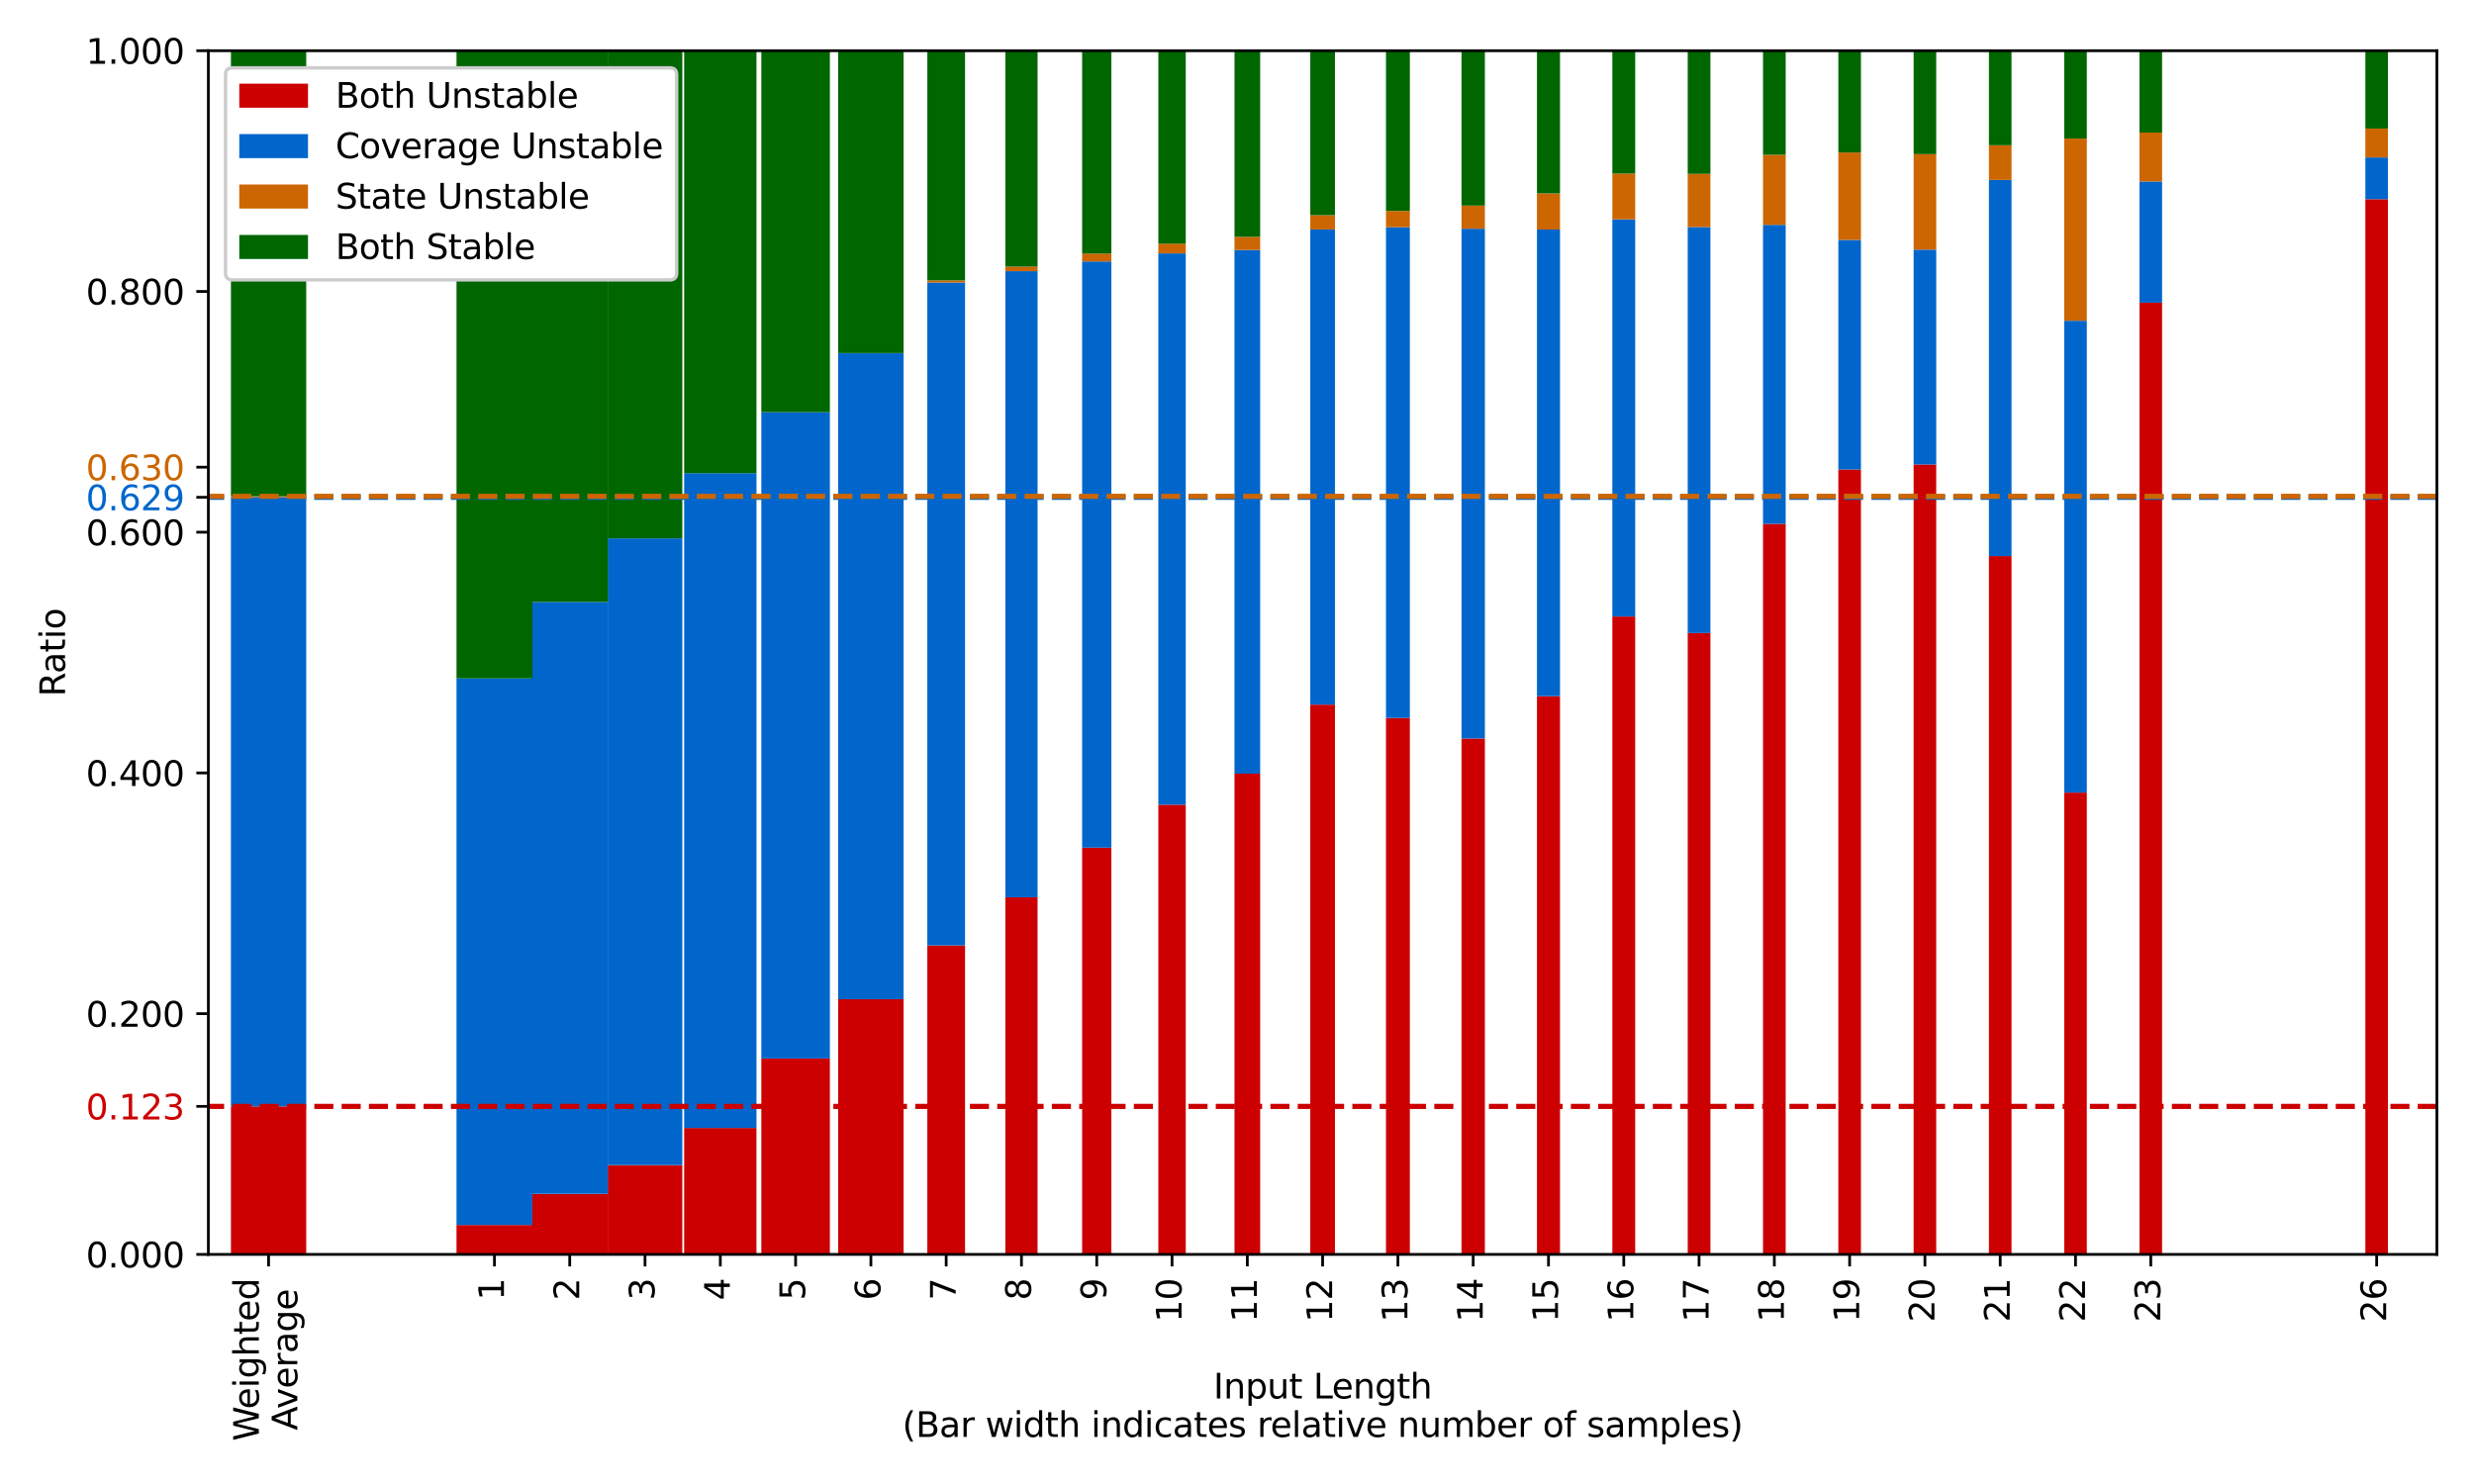 <?xml version="1.0" encoding="utf-8" standalone="no"?>
<!DOCTYPE svg PUBLIC "-//W3C//DTD SVG 1.1//EN"
  "http://www.w3.org/Graphics/SVG/1.1/DTD/svg11.dtd">
<svg xmlns:xlink="http://www.w3.org/1999/xlink" width="720pt" height="432pt" viewBox="0 0 720 432" xmlns="http://www.w3.org/2000/svg" version="1.1">
 <defs>
  <style type="text/css">*{stroke-linejoin: round; stroke-linecap: butt}</style>
 </defs>
 <g id="figure_1">
  <g id="patch_1">
   <path d="M 0 432 
L 720 432 
L 720 0 
L 0 0 
z
" style="fill: #ffffff"/>
  </g>
  <g id="axes_1">
   <g id="patch_2">
    <path d="M 60.635 365.161 
L 709.2 365.161 
L 709.2 14.76 
L 60.635 14.76 
z
" style="fill: #ffffff"/>
   </g>
   <g id="patch_3">
    <path d="M 67.208 365.161 
L 89.119 365.161 
L 89.119 322.073 
L 67.208 322.073 
z
" clip-path="url(#p8f757ae6d6)" style="fill: #cc0000"/>
   </g>
   <g id="patch_4">
    <path d="M 132.855 365.161 
L 154.939 365.161 
L 154.939 356.61 
L 132.855 356.61 
z
" clip-path="url(#p8f757ae6d6)" style="fill: #cc0000"/>
   </g>
   <g id="patch_5">
    <path d="M 154.696 365.161 
L 176.92 365.161 
L 176.92 347.533 
L 154.696 347.533 
z
" clip-path="url(#p8f757ae6d6)" style="fill: #cc0000"/>
   </g>
   <g id="patch_6">
    <path d="M 176.865 365.161 
L 198.573 365.161 
L 198.573 339.162 
L 176.865 339.162 
z
" clip-path="url(#p8f757ae6d6)" style="fill: #cc0000"/>
   </g>
   <g id="patch_7">
    <path d="M 199.106 365.161 
L 220.153 365.161 
L 220.153 328.367 
L 199.106 328.367 
z
" clip-path="url(#p8f757ae6d6)" style="fill: #cc0000"/>
   </g>
   <g id="patch_8">
    <path d="M 221.566 365.161 
L 241.515 365.161 
L 241.515 308.129 
L 221.566 308.129 
z
" clip-path="url(#p8f757ae6d6)" style="fill: #cc0000"/>
   </g>
   <g id="patch_9">
    <path d="M 243.929 365.161 
L 262.974 365.161 
L 262.974 290.888 
L 243.929 290.888 
z
" clip-path="url(#p8f757ae6d6)" style="fill: #cc0000"/>
   </g>
   <g id="patch_10">
    <path d="M 269.874 365.161 
L 280.852 365.161 
L 280.852 275.213 
L 269.874 275.213 
z
" clip-path="url(#p8f757ae6d6)" style="fill: #cc0000"/>
   </g>
   <g id="patch_11">
    <path d="M 292.588 365.161 
L 301.959 365.161 
L 301.959 261.222 
L 292.588 261.222 
z
" clip-path="url(#p8f757ae6d6)" style="fill: #cc0000"/>
   </g>
   <g id="patch_12">
    <path d="M 314.927 365.161 
L 323.442 365.161 
L 323.442 246.757 
L 314.927 246.757 
z
" clip-path="url(#p8f757ae6d6)" style="fill: #cc0000"/>
   </g>
   <g id="patch_13">
    <path d="M 337.105 365.161 
L 345.086 365.161 
L 345.086 234.255 
L 337.105 234.255 
z
" clip-path="url(#p8f757ae6d6)" style="fill: #cc0000"/>
   </g>
   <g id="patch_14">
    <path d="M 359.269 365.161 
L 366.744 365.161 
L 366.744 225.217 
L 359.269 225.217 
z
" clip-path="url(#p8f757ae6d6)" style="fill: #cc0000"/>
   </g>
   <g id="patch_15">
    <path d="M 381.328 365.161 
L 388.507 365.161 
L 388.507 205.115 
L 381.328 205.115 
z
" clip-path="url(#p8f757ae6d6)" style="fill: #cc0000"/>
   </g>
   <g id="patch_16">
    <path d="M 403.353 365.161 
L 410.304 365.161 
L 410.304 208.996 
L 403.353 208.996 
z
" clip-path="url(#p8f757ae6d6)" style="fill: #cc0000"/>
   </g>
   <g id="patch_17">
    <path d="M 425.34 365.161 
L 432.139 365.161 
L 432.139 214.976 
L 425.34 214.976 
z
" clip-path="url(#p8f757ae6d6)" style="fill: #cc0000"/>
   </g>
   <g id="patch_18">
    <path d="M 447.296 365.161 
L 454.005 365.161 
L 454.005 202.654 
L 447.296 202.654 
z
" clip-path="url(#p8f757ae6d6)" style="fill: #cc0000"/>
   </g>
   <g id="patch_19">
    <path d="M 469.234 365.161 
L 475.889 365.161 
L 475.889 179.467 
L 469.234 179.467 
z
" clip-path="url(#p8f757ae6d6)" style="fill: #cc0000"/>
   </g>
   <g id="patch_20">
    <path d="M 491.167 365.161 
L 497.778 365.161 
L 497.778 184.277 
L 491.167 184.277 
z
" clip-path="url(#p8f757ae6d6)" style="fill: #cc0000"/>
   </g>
   <g id="patch_21">
    <path d="M 513.086 365.161 
L 519.681 365.161 
L 519.681 152.489 
L 513.086 152.489 
z
" clip-path="url(#p8f757ae6d6)" style="fill: #cc0000"/>
   </g>
   <g id="patch_22">
    <path d="M 535.004 365.161 
L 541.585 365.161 
L 541.585 136.682 
L 535.004 136.682 
z
" clip-path="url(#p8f757ae6d6)" style="fill: #cc0000"/>
   </g>
   <g id="patch_23">
    <path d="M 556.916 365.161 
L 563.494 365.161 
L 563.494 135.21 
L 556.916 135.21 
z
" clip-path="url(#p8f757ae6d6)" style="fill: #cc0000"/>
   </g>
   <g id="patch_24">
    <path d="M 578.828 365.161 
L 585.405 365.161 
L 585.405 161.882 
L 578.828 161.882 
z
" clip-path="url(#p8f757ae6d6)" style="fill: #cc0000"/>
   </g>
   <g id="patch_25">
    <path d="M 600.74 365.161 
L 607.315 365.161 
L 607.315 230.724 
L 600.74 230.724 
z
" clip-path="url(#p8f757ae6d6)" style="fill: #cc0000"/>
   </g>
   <g id="patch_26">
    <path d="M 622.651 365.161 
L 629.225 365.161 
L 629.225 88.111 
L 622.651 88.111 
z
" clip-path="url(#p8f757ae6d6)" style="fill: #cc0000"/>
   </g>
   <g id="patch_27">
    <path d="M 688.384 365.161 
L 694.958 365.161 
L 694.958 57.976 
L 688.384 57.976 
z
" clip-path="url(#p8f757ae6d6)" style="fill: #cc0000"/>
   </g>
   <g id="patch_28">
    <path d="M 67.208 322.073 
L 89.119 322.073 
L 89.119 144.757 
L 67.208 144.757 
z
" clip-path="url(#p8f757ae6d6)" style="fill: #0066cc"/>
   </g>
   <g id="patch_29">
    <path d="M 132.855 356.61 
L 154.939 356.61 
L 154.939 197.487 
L 132.855 197.487 
z
" clip-path="url(#p8f757ae6d6)" style="fill: #0066cc"/>
   </g>
   <g id="patch_30">
    <path d="M 154.696 347.533 
L 176.92 347.533 
L 176.92 175.263 
L 154.696 175.263 
z
" clip-path="url(#p8f757ae6d6)" style="fill: #0066cc"/>
   </g>
   <g id="patch_31">
    <path d="M 176.865 339.162 
L 198.573 339.162 
L 198.573 156.717 
L 176.865 156.717 
z
" clip-path="url(#p8f757ae6d6)" style="fill: #0066cc"/>
   </g>
   <g id="patch_32">
    <path d="M 199.106 328.367 
L 220.153 328.367 
L 220.153 137.737 
L 199.106 137.737 
z
" clip-path="url(#p8f757ae6d6)" style="fill: #0066cc"/>
   </g>
   <g id="patch_33">
    <path d="M 221.566 308.129 
L 241.515 308.129 
L 241.515 120.014 
L 221.566 120.014 
z
" clip-path="url(#p8f757ae6d6)" style="fill: #0066cc"/>
   </g>
   <g id="patch_34">
    <path d="M 243.929 290.888 
L 262.974 290.888 
L 262.974 102.823 
L 243.929 102.823 
z
" clip-path="url(#p8f757ae6d6)" style="fill: #0066cc"/>
   </g>
   <g id="patch_35">
    <path d="M 269.874 275.213 
L 280.852 275.213 
L 280.852 82.234 
L 269.874 82.234 
z
" clip-path="url(#p8f757ae6d6)" style="fill: #0066cc"/>
   </g>
   <g id="patch_36">
    <path d="M 292.588 261.222 
L 301.959 261.222 
L 301.959 78.931 
L 292.588 78.931 
z
" clip-path="url(#p8f757ae6d6)" style="fill: #0066cc"/>
   </g>
   <g id="patch_37">
    <path d="M 314.927 246.757 
L 323.442 246.757 
L 323.442 76.106 
L 314.927 76.106 
z
" clip-path="url(#p8f757ae6d6)" style="fill: #0066cc"/>
   </g>
   <g id="patch_38">
    <path d="M 337.105 234.255 
L 345.086 234.255 
L 345.086 73.767 
L 337.105 73.767 
z
" clip-path="url(#p8f757ae6d6)" style="fill: #0066cc"/>
   </g>
   <g id="patch_39">
    <path d="M 359.269 225.217 
L 366.744 225.217 
L 366.744 72.764 
L 359.269 72.764 
z
" clip-path="url(#p8f757ae6d6)" style="fill: #0066cc"/>
   </g>
   <g id="patch_40">
    <path d="M 381.328 205.115 
L 388.507 205.115 
L 388.507 66.799 
L 381.328 66.799 
z
" clip-path="url(#p8f757ae6d6)" style="fill: #0066cc"/>
   </g>
   <g id="patch_41">
    <path d="M 403.353 208.996 
L 410.304 208.996 
L 410.304 66.126 
L 403.353 66.126 
z
" clip-path="url(#p8f757ae6d6)" style="fill: #0066cc"/>
   </g>
   <g id="patch_42">
    <path d="M 425.34 214.976 
L 432.139 214.976 
L 432.139 66.575 
L 425.34 66.575 
z
" clip-path="url(#p8f757ae6d6)" style="fill: #0066cc"/>
   </g>
   <g id="patch_43">
    <path d="M 447.296 202.654 
L 454.005 202.654 
L 454.005 66.815 
L 447.296 66.815 
z
" clip-path="url(#p8f757ae6d6)" style="fill: #0066cc"/>
   </g>
   <g id="patch_44">
    <path d="M 469.234 179.467 
L 475.889 179.467 
L 475.889 63.837 
L 469.234 63.837 
z
" clip-path="url(#p8f757ae6d6)" style="fill: #0066cc"/>
   </g>
   <g id="patch_45">
    <path d="M 491.167 184.277 
L 497.778 184.277 
L 497.778 66.082 
L 491.167 66.082 
z
" clip-path="url(#p8f757ae6d6)" style="fill: #0066cc"/>
   </g>
   <g id="patch_46">
    <path d="M 513.086 152.489 
L 519.681 152.489 
L 519.681 65.452 
L 513.086 65.452 
z
" clip-path="url(#p8f757ae6d6)" style="fill: #0066cc"/>
   </g>
   <g id="patch_47">
    <path d="M 535.004 136.682 
L 541.585 136.682 
L 541.585 69.844 
L 535.004 69.844 
z
" clip-path="url(#p8f757ae6d6)" style="fill: #0066cc"/>
   </g>
   <g id="patch_48">
    <path d="M 556.916 135.21 
L 563.494 135.21 
L 563.494 72.664 
L 556.916 72.664 
z
" clip-path="url(#p8f757ae6d6)" style="fill: #0066cc"/>
   </g>
   <g id="patch_49">
    <path d="M 578.828 161.882 
L 585.405 161.882 
L 585.405 52.37 
L 578.828 52.37 
z
" clip-path="url(#p8f757ae6d6)" style="fill: #0066cc"/>
   </g>
   <g id="patch_50">
    <path d="M 600.74 230.724 
L 607.315 230.724 
L 607.315 93.367 
L 600.74 93.367 
z
" clip-path="url(#p8f757ae6d6)" style="fill: #0066cc"/>
   </g>
   <g id="patch_51">
    <path d="M 622.651 88.111 
L 629.225 88.111 
L 629.225 52.837 
L 622.651 52.837 
z
" clip-path="url(#p8f757ae6d6)" style="fill: #0066cc"/>
   </g>
   <g id="patch_52">
    <path d="M 688.384 57.976 
L 694.958 57.976 
L 694.958 45.829 
L 688.384 45.829 
z
" clip-path="url(#p8f757ae6d6)" style="fill: #0066cc"/>
   </g>
   <g id="patch_53">
    <path d="M 67.208 144.757 
L 89.119 144.757 
L 89.119 144.48 
L 67.208 144.48 
z
" clip-path="url(#p8f757ae6d6)" style="fill: #cc6600"/>
   </g>
   <g id="patch_54">
    <path d="M 132.855 197.487 
L 154.939 197.487 
L 154.939 197.487 
L 132.855 197.487 
z
" clip-path="url(#p8f757ae6d6)" style="fill: #cc6600"/>
   </g>
   <g id="patch_55">
    <path d="M 154.696 175.263 
L 176.92 175.263 
L 176.92 175.263 
L 154.696 175.263 
z
" clip-path="url(#p8f757ae6d6)" style="fill: #cc6600"/>
   </g>
   <g id="patch_56">
    <path d="M 176.865 156.717 
L 198.573 156.717 
L 198.573 156.714 
L 176.865 156.714 
z
" clip-path="url(#p8f757ae6d6)" style="fill: #cc6600"/>
   </g>
   <g id="patch_57">
    <path d="M 199.106 137.737 
L 220.153 137.737 
L 220.153 137.733 
L 199.106 137.733 
z
" clip-path="url(#p8f757ae6d6)" style="fill: #cc6600"/>
   </g>
   <g id="patch_58">
    <path d="M 221.566 120.014 
L 241.515 120.014 
L 241.515 120 
L 221.566 120 
z
" clip-path="url(#p8f757ae6d6)" style="fill: #cc6600"/>
   </g>
   <g id="patch_59">
    <path d="M 243.929 102.823 
L 262.974 102.823 
L 262.974 102.784 
L 243.929 102.784 
z
" clip-path="url(#p8f757ae6d6)" style="fill: #cc6600"/>
   </g>
   <g id="patch_60">
    <path d="M 269.874 82.234 
L 280.852 82.234 
L 280.852 81.619 
L 269.874 81.619 
z
" clip-path="url(#p8f757ae6d6)" style="fill: #cc6600"/>
   </g>
   <g id="patch_61">
    <path d="M 292.588 78.931 
L 301.959 78.931 
L 301.959 77.6 
L 292.588 77.6 
z
" clip-path="url(#p8f757ae6d6)" style="fill: #cc6600"/>
   </g>
   <g id="patch_62">
    <path d="M 314.927 76.106 
L 323.442 76.106 
L 323.442 73.818 
L 314.927 73.818 
z
" clip-path="url(#p8f757ae6d6)" style="fill: #cc6600"/>
   </g>
   <g id="patch_63">
    <path d="M 337.105 73.767 
L 345.086 73.767 
L 345.086 70.936 
L 337.105 70.936 
z
" clip-path="url(#p8f757ae6d6)" style="fill: #cc6600"/>
   </g>
   <g id="patch_64">
    <path d="M 359.269 72.764 
L 366.744 72.764 
L 366.744 68.954 
L 359.269 68.954 
z
" clip-path="url(#p8f757ae6d6)" style="fill: #cc6600"/>
   </g>
   <g id="patch_65">
    <path d="M 381.328 66.799 
L 388.507 66.799 
L 388.507 62.625 
L 381.328 62.625 
z
" clip-path="url(#p8f757ae6d6)" style="fill: #cc6600"/>
   </g>
   <g id="patch_66">
    <path d="M 403.353 66.126 
L 410.304 66.126 
L 410.304 61.409 
L 403.353 61.409 
z
" clip-path="url(#p8f757ae6d6)" style="fill: #cc6600"/>
   </g>
   <g id="patch_67">
    <path d="M 425.34 66.575 
L 432.139 66.575 
L 432.139 59.845 
L 425.34 59.845 
z
" clip-path="url(#p8f757ae6d6)" style="fill: #cc6600"/>
   </g>
   <g id="patch_68">
    <path d="M 447.296 66.815 
L 454.005 66.815 
L 454.005 56.303 
L 447.296 56.303 
z
" clip-path="url(#p8f757ae6d6)" style="fill: #cc6600"/>
   </g>
   <g id="patch_69">
    <path d="M 469.234 63.837 
L 475.889 63.837 
L 475.889 50.535 
L 469.234 50.535 
z
" clip-path="url(#p8f757ae6d6)" style="fill: #cc6600"/>
   </g>
   <g id="patch_70">
    <path d="M 491.167 66.082 
L 497.778 66.082 
L 497.778 50.615 
L 491.167 50.615 
z
" clip-path="url(#p8f757ae6d6)" style="fill: #cc6600"/>
   </g>
   <g id="patch_71">
    <path d="M 513.086 65.452 
L 519.681 65.452 
L 519.681 45.056 
L 513.086 45.056 
z
" clip-path="url(#p8f757ae6d6)" style="fill: #cc6600"/>
   </g>
   <g id="patch_72">
    <path d="M 535.004 69.844 
L 541.585 69.844 
L 541.585 44.389 
L 535.004 44.389 
z
" clip-path="url(#p8f757ae6d6)" style="fill: #cc6600"/>
   </g>
   <g id="patch_73">
    <path d="M 556.916 72.664 
L 563.494 72.664 
L 563.494 44.865 
L 556.916 44.865 
z
" clip-path="url(#p8f757ae6d6)" style="fill: #cc6600"/>
   </g>
   <g id="patch_74">
    <path d="M 578.828 52.37 
L 585.405 52.37 
L 585.405 42.278 
L 578.828 42.278 
z
" clip-path="url(#p8f757ae6d6)" style="fill: #cc6600"/>
   </g>
   <g id="patch_75">
    <path d="M 600.74 93.367 
L 607.315 93.367 
L 607.315 40.339 
L 600.74 40.339 
z
" clip-path="url(#p8f757ae6d6)" style="fill: #cc6600"/>
   </g>
   <g id="patch_76">
    <path d="M 622.651 52.837 
L 629.225 52.837 
L 629.225 38.587 
L 622.651 38.587 
z
" clip-path="url(#p8f757ae6d6)" style="fill: #cc6600"/>
   </g>
   <g id="patch_77">
    <path d="M 688.384 45.829 
L 694.958 45.829 
L 694.958 37.419 
L 688.384 37.419 
z
" clip-path="url(#p8f757ae6d6)" style="fill: #cc6600"/>
   </g>
   <g id="patch_78">
    <path d="M 67.208 144.48 
L 89.119 144.48 
L 89.119 14.76 
L 67.208 14.76 
z
" clip-path="url(#p8f757ae6d6)" style="fill: #006600"/>
   </g>
   <g id="patch_79">
    <path d="M 132.855 197.487 
L 154.939 197.487 
L 154.939 14.76 
L 132.855 14.76 
z
" clip-path="url(#p8f757ae6d6)" style="fill: #006600"/>
   </g>
   <g id="patch_80">
    <path d="M 154.696 175.263 
L 176.92 175.263 
L 176.92 14.76 
L 154.696 14.76 
z
" clip-path="url(#p8f757ae6d6)" style="fill: #006600"/>
   </g>
   <g id="patch_81">
    <path d="M 176.865 156.714 
L 198.573 156.714 
L 198.573 14.76 
L 176.865 14.76 
z
" clip-path="url(#p8f757ae6d6)" style="fill: #006600"/>
   </g>
   <g id="patch_82">
    <path d="M 199.106 137.733 
L 220.153 137.733 
L 220.153 14.76 
L 199.106 14.76 
z
" clip-path="url(#p8f757ae6d6)" style="fill: #006600"/>
   </g>
   <g id="patch_83">
    <path d="M 221.566 120 
L 241.515 120 
L 241.515 14.76 
L 221.566 14.76 
z
" clip-path="url(#p8f757ae6d6)" style="fill: #006600"/>
   </g>
   <g id="patch_84">
    <path d="M 243.929 102.784 
L 262.974 102.784 
L 262.974 14.76 
L 243.929 14.76 
z
" clip-path="url(#p8f757ae6d6)" style="fill: #006600"/>
   </g>
   <g id="patch_85">
    <path d="M 269.874 81.619 
L 280.852 81.619 
L 280.852 14.76 
L 269.874 14.76 
z
" clip-path="url(#p8f757ae6d6)" style="fill: #006600"/>
   </g>
   <g id="patch_86">
    <path d="M 292.588 77.6 
L 301.959 77.6 
L 301.959 14.76 
L 292.588 14.76 
z
" clip-path="url(#p8f757ae6d6)" style="fill: #006600"/>
   </g>
   <g id="patch_87">
    <path d="M 314.927 73.818 
L 323.442 73.818 
L 323.442 14.76 
L 314.927 14.76 
z
" clip-path="url(#p8f757ae6d6)" style="fill: #006600"/>
   </g>
   <g id="patch_88">
    <path d="M 337.105 70.936 
L 345.086 70.936 
L 345.086 14.76 
L 337.105 14.76 
z
" clip-path="url(#p8f757ae6d6)" style="fill: #006600"/>
   </g>
   <g id="patch_89">
    <path d="M 359.269 68.954 
L 366.744 68.954 
L 366.744 14.76 
L 359.269 14.76 
z
" clip-path="url(#p8f757ae6d6)" style="fill: #006600"/>
   </g>
   <g id="patch_90">
    <path d="M 381.328 62.625 
L 388.507 62.625 
L 388.507 14.76 
L 381.328 14.76 
z
" clip-path="url(#p8f757ae6d6)" style="fill: #006600"/>
   </g>
   <g id="patch_91">
    <path d="M 403.353 61.409 
L 410.304 61.409 
L 410.304 14.76 
L 403.353 14.76 
z
" clip-path="url(#p8f757ae6d6)" style="fill: #006600"/>
   </g>
   <g id="patch_92">
    <path d="M 425.34 59.845 
L 432.139 59.845 
L 432.139 14.76 
L 425.34 14.76 
z
" clip-path="url(#p8f757ae6d6)" style="fill: #006600"/>
   </g>
   <g id="patch_93">
    <path d="M 447.296 56.303 
L 454.005 56.303 
L 454.005 14.76 
L 447.296 14.76 
z
" clip-path="url(#p8f757ae6d6)" style="fill: #006600"/>
   </g>
   <g id="patch_94">
    <path d="M 469.234 50.535 
L 475.889 50.535 
L 475.889 14.76 
L 469.234 14.76 
z
" clip-path="url(#p8f757ae6d6)" style="fill: #006600"/>
   </g>
   <g id="patch_95">
    <path d="M 491.167 50.615 
L 497.778 50.615 
L 497.778 14.76 
L 491.167 14.76 
z
" clip-path="url(#p8f757ae6d6)" style="fill: #006600"/>
   </g>
   <g id="patch_96">
    <path d="M 513.086 45.056 
L 519.681 45.056 
L 519.681 14.76 
L 513.086 14.76 
z
" clip-path="url(#p8f757ae6d6)" style="fill: #006600"/>
   </g>
   <g id="patch_97">
    <path d="M 535.004 44.389 
L 541.585 44.389 
L 541.585 14.76 
L 535.004 14.76 
z
" clip-path="url(#p8f757ae6d6)" style="fill: #006600"/>
   </g>
   <g id="patch_98">
    <path d="M 556.916 44.865 
L 563.494 44.865 
L 563.494 14.76 
L 556.916 14.76 
z
" clip-path="url(#p8f757ae6d6)" style="fill: #006600"/>
   </g>
   <g id="patch_99">
    <path d="M 578.828 42.278 
L 585.405 42.278 
L 585.405 14.76 
L 578.828 14.76 
z
" clip-path="url(#p8f757ae6d6)" style="fill: #006600"/>
   </g>
   <g id="patch_100">
    <path d="M 600.74 40.339 
L 607.315 40.339 
L 607.315 14.76 
L 600.74 14.76 
z
" clip-path="url(#p8f757ae6d6)" style="fill: #006600"/>
   </g>
   <g id="patch_101">
    <path d="M 622.651 38.587 
L 629.225 38.587 
L 629.225 14.76 
L 622.651 14.76 
z
" clip-path="url(#p8f757ae6d6)" style="fill: #006600"/>
   </g>
   <g id="patch_102">
    <path d="M 688.384 37.419 
L 694.958 37.419 
L 694.958 14.76 
L 688.384 14.76 
z
" clip-path="url(#p8f757ae6d6)" style="fill: #006600"/>
   </g>
   <g id="matplotlib.axis_1">
    <g id="xtick_1">
     <g id="line2d_1">
      <defs>
       <path id="mfb68651e49" d="M 0 0 
L 0 3.5 
" style="stroke: #000000; stroke-width: 0.8"/>
      </defs>
      <g>
       <use xlink:href="#mfb68651e49" x="78.164" y="365.161" style="stroke: #000000; stroke-width: 0.8"/>
      </g>
     </g>
     <g id="text_1">
      <!-- Weighted -->
      <g transform="translate(75.324 419.5) rotate(-90) scale(0.1 -0.1)">
       <defs>
        <path id="DejaVuSans-57" d="M 213 4666 
L 850 4666 
L 1831 722 
L 2809 4666 
L 3519 4666 
L 4500 722 
L 5478 4666 
L 6119 4666 
L 4947 0 
L 4153 0 
L 3169 4050 
L 2175 0 
L 1381 0 
L 213 4666 
z
" transform="scale(0.016)"/>
        <path id="DejaVuSans-65" d="M 3597 1894 
L 3597 1613 
L 953 1613 
Q 991 1019 1311 708 
Q 1631 397 2203 397 
Q 2534 397 2845 478 
Q 3156 559 3463 722 
L 3463 178 
Q 3153 47 2828 -22 
Q 2503 -91 2169 -91 
Q 1331 -91 842 396 
Q 353 884 353 1716 
Q 353 2575 817 3079 
Q 1281 3584 2069 3584 
Q 2775 3584 3186 3129 
Q 3597 2675 3597 1894 
z
M 3022 2063 
Q 3016 2534 2758 2815 
Q 2500 3097 2075 3097 
Q 1594 3097 1305 2825 
Q 1016 2553 972 2059 
L 3022 2063 
z
" transform="scale(0.016)"/>
        <path id="DejaVuSans-69" d="M 603 3500 
L 1178 3500 
L 1178 0 
L 603 0 
L 603 3500 
z
M 603 4863 
L 1178 4863 
L 1178 4134 
L 603 4134 
L 603 4863 
z
" transform="scale(0.016)"/>
        <path id="DejaVuSans-67" d="M 2906 1791 
Q 2906 2416 2648 2759 
Q 2391 3103 1925 3103 
Q 1463 3103 1205 2759 
Q 947 2416 947 1791 
Q 947 1169 1205 825 
Q 1463 481 1925 481 
Q 2391 481 2648 825 
Q 2906 1169 2906 1791 
z
M 3481 434 
Q 3481 -459 3084 -895 
Q 2688 -1331 1869 -1331 
Q 1566 -1331 1297 -1286 
Q 1028 -1241 775 -1147 
L 775 -588 
Q 1028 -725 1275 -790 
Q 1522 -856 1778 -856 
Q 2344 -856 2625 -561 
Q 2906 -266 2906 331 
L 2906 616 
Q 2728 306 2450 153 
Q 2172 0 1784 0 
Q 1141 0 747 490 
Q 353 981 353 1791 
Q 353 2603 747 3093 
Q 1141 3584 1784 3584 
Q 2172 3584 2450 3431 
Q 2728 3278 2906 2969 
L 2906 3500 
L 3481 3500 
L 3481 434 
z
" transform="scale(0.016)"/>
        <path id="DejaVuSans-68" d="M 3513 2113 
L 3513 0 
L 2938 0 
L 2938 2094 
Q 2938 2591 2744 2837 
Q 2550 3084 2163 3084 
Q 1697 3084 1428 2787 
Q 1159 2491 1159 1978 
L 1159 0 
L 581 0 
L 581 4863 
L 1159 4863 
L 1159 2956 
Q 1366 3272 1645 3428 
Q 1925 3584 2291 3584 
Q 2894 3584 3203 3211 
Q 3513 2838 3513 2113 
z
" transform="scale(0.016)"/>
        <path id="DejaVuSans-74" d="M 1172 4494 
L 1172 3500 
L 2356 3500 
L 2356 3053 
L 1172 3053 
L 1172 1153 
Q 1172 725 1289 603 
Q 1406 481 1766 481 
L 2356 481 
L 2356 0 
L 1766 0 
Q 1100 0 847 248 
Q 594 497 594 1153 
L 594 3053 
L 172 3053 
L 172 3500 
L 594 3500 
L 594 4494 
L 1172 4494 
z
" transform="scale(0.016)"/>
        <path id="DejaVuSans-64" d="M 2906 2969 
L 2906 4863 
L 3481 4863 
L 3481 0 
L 2906 0 
L 2906 525 
Q 2725 213 2448 61 
Q 2172 -91 1784 -91 
Q 1150 -91 751 415 
Q 353 922 353 1747 
Q 353 2572 751 3078 
Q 1150 3584 1784 3584 
Q 2172 3584 2448 3432 
Q 2725 3281 2906 2969 
z
M 947 1747 
Q 947 1113 1208 752 
Q 1469 391 1925 391 
Q 2381 391 2643 752 
Q 2906 1113 2906 1747 
Q 2906 2381 2643 2742 
Q 2381 3103 1925 3103 
Q 1469 3103 1208 2742 
Q 947 2381 947 1747 
z
" transform="scale(0.016)"/>
       </defs>
       <use xlink:href="#DejaVuSans-57"/>
       <use xlink:href="#DejaVuSans-65" transform="translate(93.002 0)"/>
       <use xlink:href="#DejaVuSans-69" transform="translate(154.525 0)"/>
       <use xlink:href="#DejaVuSans-67" transform="translate(182.309 0)"/>
       <use xlink:href="#DejaVuSans-68" transform="translate(245.785 0)"/>
       <use xlink:href="#DejaVuSans-74" transform="translate(309.164 0)"/>
       <use xlink:href="#DejaVuSans-65" transform="translate(348.373 0)"/>
       <use xlink:href="#DejaVuSans-64" transform="translate(409.896 0)"/>
      </g>
      <!-- Average -->
      <g transform="translate(86.522 416.363) rotate(-90) scale(0.1 -0.1)">
       <defs>
        <path id="DejaVuSans-41" d="M 2188 4044 
L 1331 1722 
L 3047 1722 
L 2188 4044 
z
M 1831 4666 
L 2547 4666 
L 4325 0 
L 3669 0 
L 3244 1197 
L 1141 1197 
L 716 0 
L 50 0 
L 1831 4666 
z
" transform="scale(0.016)"/>
        <path id="DejaVuSans-76" d="M 191 3500 
L 800 3500 
L 1894 563 
L 2988 3500 
L 3597 3500 
L 2284 0 
L 1503 0 
L 191 3500 
z
" transform="scale(0.016)"/>
        <path id="DejaVuSans-72" d="M 2631 2963 
Q 2534 3019 2420 3045 
Q 2306 3072 2169 3072 
Q 1681 3072 1420 2755 
Q 1159 2438 1159 1844 
L 1159 0 
L 581 0 
L 581 3500 
L 1159 3500 
L 1159 2956 
Q 1341 3275 1631 3429 
Q 1922 3584 2338 3584 
Q 2397 3584 2469 3576 
Q 2541 3569 2628 3553 
L 2631 2963 
z
" transform="scale(0.016)"/>
        <path id="DejaVuSans-61" d="M 2194 1759 
Q 1497 1759 1228 1600 
Q 959 1441 959 1056 
Q 959 750 1161 570 
Q 1363 391 1709 391 
Q 2188 391 2477 730 
Q 2766 1069 2766 1631 
L 2766 1759 
L 2194 1759 
z
M 3341 1997 
L 3341 0 
L 2766 0 
L 2766 531 
Q 2569 213 2275 61 
Q 1981 -91 1556 -91 
Q 1019 -91 701 211 
Q 384 513 384 1019 
Q 384 1609 779 1909 
Q 1175 2209 1959 2209 
L 2766 2209 
L 2766 2266 
Q 2766 2663 2505 2880 
Q 2244 3097 1772 3097 
Q 1472 3097 1187 3025 
Q 903 2953 641 2809 
L 641 3341 
Q 956 3463 1253 3523 
Q 1550 3584 1831 3584 
Q 2591 3584 2966 3190 
Q 3341 2797 3341 1997 
z
" transform="scale(0.016)"/>
       </defs>
       <use xlink:href="#DejaVuSans-41"/>
       <use xlink:href="#DejaVuSans-76" transform="translate(62.533 0)"/>
       <use xlink:href="#DejaVuSans-65" transform="translate(121.713 0)"/>
       <use xlink:href="#DejaVuSans-72" transform="translate(183.236 0)"/>
       <use xlink:href="#DejaVuSans-61" transform="translate(224.35 0)"/>
       <use xlink:href="#DejaVuSans-67" transform="translate(285.629 0)"/>
       <use xlink:href="#DejaVuSans-65" transform="translate(349.105 0)"/>
      </g>
     </g>
    </g>
    <g id="xtick_2">
     <g id="line2d_2">
      <g>
       <use xlink:href="#mfb68651e49" x="143.897" y="365.161" style="stroke: #000000; stroke-width: 0.8"/>
      </g>
     </g>
     <g id="text_2">
      <!-- 1 -->
      <g transform="translate(146.656 378.524) rotate(-90) scale(0.1 -0.1)">
       <defs>
        <path id="DejaVuSans-31" d="M 794 531 
L 1825 531 
L 1825 4091 
L 703 3866 
L 703 4441 
L 1819 4666 
L 2450 4666 
L 2450 531 
L 3481 531 
L 3481 0 
L 794 0 
L 794 531 
z
" transform="scale(0.016)"/>
       </defs>
       <use xlink:href="#DejaVuSans-31"/>
      </g>
     </g>
    </g>
    <g id="xtick_3">
     <g id="line2d_3">
      <g>
       <use xlink:href="#mfb68651e49" x="165.808" y="365.161" style="stroke: #000000; stroke-width: 0.8"/>
      </g>
     </g>
     <g id="text_3">
      <!-- 2 -->
      <g transform="translate(168.567 378.524) rotate(-90) scale(0.1 -0.1)">
       <defs>
        <path id="DejaVuSans-32" d="M 1228 531 
L 3431 531 
L 3431 0 
L 469 0 
L 469 531 
Q 828 903 1448 1529 
Q 2069 2156 2228 2338 
Q 2531 2678 2651 2914 
Q 2772 3150 2772 3378 
Q 2772 3750 2511 3984 
Q 2250 4219 1831 4219 
Q 1534 4219 1204 4116 
Q 875 4013 500 3803 
L 500 4441 
Q 881 4594 1212 4672 
Q 1544 4750 1819 4750 
Q 2544 4750 2975 4387 
Q 3406 4025 3406 3419 
Q 3406 3131 3298 2873 
Q 3191 2616 2906 2266 
Q 2828 2175 2409 1742 
Q 1991 1309 1228 531 
z
" transform="scale(0.016)"/>
       </defs>
       <use xlink:href="#DejaVuSans-32"/>
      </g>
     </g>
    </g>
    <g id="xtick_4">
     <g id="line2d_4">
      <g>
       <use xlink:href="#mfb68651e49" x="187.719" y="365.161" style="stroke: #000000; stroke-width: 0.8"/>
      </g>
     </g>
     <g id="text_4">
      <!-- 3 -->
      <g transform="translate(190.478 378.524) rotate(-90) scale(0.1 -0.1)">
       <defs>
        <path id="DejaVuSans-33" d="M 2597 2516 
Q 3050 2419 3304 2112 
Q 3559 1806 3559 1356 
Q 3559 666 3084 287 
Q 2609 -91 1734 -91 
Q 1441 -91 1130 -33 
Q 819 25 488 141 
L 488 750 
Q 750 597 1062 519 
Q 1375 441 1716 441 
Q 2309 441 2620 675 
Q 2931 909 2931 1356 
Q 2931 1769 2642 2001 
Q 2353 2234 1838 2234 
L 1294 2234 
L 1294 2753 
L 1863 2753 
Q 2328 2753 2575 2939 
Q 2822 3125 2822 3475 
Q 2822 3834 2567 4026 
Q 2313 4219 1838 4219 
Q 1578 4219 1281 4162 
Q 984 4106 628 3988 
L 628 4550 
Q 988 4650 1302 4700 
Q 1616 4750 1894 4750 
Q 2613 4750 3031 4423 
Q 3450 4097 3450 3541 
Q 3450 3153 3228 2886 
Q 3006 2619 2597 2516 
z
" transform="scale(0.016)"/>
       </defs>
       <use xlink:href="#DejaVuSans-33"/>
      </g>
     </g>
    </g>
    <g id="xtick_5">
     <g id="line2d_5">
      <g>
       <use xlink:href="#mfb68651e49" x="209.63" y="365.161" style="stroke: #000000; stroke-width: 0.8"/>
      </g>
     </g>
     <g id="text_5">
      <!-- 4 -->
      <g transform="translate(212.389 378.524) rotate(-90) scale(0.1 -0.1)">
       <defs>
        <path id="DejaVuSans-34" d="M 2419 4116 
L 825 1625 
L 2419 1625 
L 2419 4116 
z
M 2253 4666 
L 3047 4666 
L 3047 1625 
L 3713 1625 
L 3713 1100 
L 3047 1100 
L 3047 0 
L 2419 0 
L 2419 1100 
L 313 1100 
L 313 1709 
L 2253 4666 
z
" transform="scale(0.016)"/>
       </defs>
       <use xlink:href="#DejaVuSans-34"/>
      </g>
     </g>
    </g>
    <g id="xtick_6">
     <g id="line2d_6">
      <g>
       <use xlink:href="#mfb68651e49" x="231.541" y="365.161" style="stroke: #000000; stroke-width: 0.8"/>
      </g>
     </g>
     <g id="text_6">
      <!-- 5 -->
      <g transform="translate(234.3 378.524) rotate(-90) scale(0.1 -0.1)">
       <defs>
        <path id="DejaVuSans-35" d="M 691 4666 
L 3169 4666 
L 3169 4134 
L 1269 4134 
L 1269 2991 
Q 1406 3038 1543 3061 
Q 1681 3084 1819 3084 
Q 2600 3084 3056 2656 
Q 3513 2228 3513 1497 
Q 3513 744 3044 326 
Q 2575 -91 1722 -91 
Q 1428 -91 1123 -41 
Q 819 9 494 109 
L 494 744 
Q 775 591 1075 516 
Q 1375 441 1709 441 
Q 2250 441 2565 725 
Q 2881 1009 2881 1497 
Q 2881 1984 2565 2268 
Q 2250 2553 1709 2553 
Q 1456 2553 1204 2497 
Q 953 2441 691 2322 
L 691 4666 
z
" transform="scale(0.016)"/>
       </defs>
       <use xlink:href="#DejaVuSans-35"/>
      </g>
     </g>
    </g>
    <g id="xtick_7">
     <g id="line2d_7">
      <g>
       <use xlink:href="#mfb68651e49" x="253.452" y="365.161" style="stroke: #000000; stroke-width: 0.8"/>
      </g>
     </g>
     <g id="text_7">
      <!-- 6 -->
      <g transform="translate(256.211 378.524) rotate(-90) scale(0.1 -0.1)">
       <defs>
        <path id="DejaVuSans-36" d="M 2113 2584 
Q 1688 2584 1439 2293 
Q 1191 2003 1191 1497 
Q 1191 994 1439 701 
Q 1688 409 2113 409 
Q 2538 409 2786 701 
Q 3034 994 3034 1497 
Q 3034 2003 2786 2293 
Q 2538 2584 2113 2584 
z
M 3366 4563 
L 3366 3988 
Q 3128 4100 2886 4159 
Q 2644 4219 2406 4219 
Q 1781 4219 1451 3797 
Q 1122 3375 1075 2522 
Q 1259 2794 1537 2939 
Q 1816 3084 2150 3084 
Q 2853 3084 3261 2657 
Q 3669 2231 3669 1497 
Q 3669 778 3244 343 
Q 2819 -91 2113 -91 
Q 1303 -91 875 529 
Q 447 1150 447 2328 
Q 447 3434 972 4092 
Q 1497 4750 2381 4750 
Q 2619 4750 2861 4703 
Q 3103 4656 3366 4563 
z
" transform="scale(0.016)"/>
       </defs>
       <use xlink:href="#DejaVuSans-36"/>
      </g>
     </g>
    </g>
    <g id="xtick_8">
     <g id="line2d_8">
      <g>
       <use xlink:href="#mfb68651e49" x="275.363" y="365.161" style="stroke: #000000; stroke-width: 0.8"/>
      </g>
     </g>
     <g id="text_8">
      <!-- 7 -->
      <g transform="translate(278.122 378.524) rotate(-90) scale(0.1 -0.1)">
       <defs>
        <path id="DejaVuSans-37" d="M 525 4666 
L 3525 4666 
L 3525 4397 
L 1831 0 
L 1172 0 
L 2766 4134 
L 525 4134 
L 525 4666 
z
" transform="scale(0.016)"/>
       </defs>
       <use xlink:href="#DejaVuSans-37"/>
      </g>
     </g>
    </g>
    <g id="xtick_9">
     <g id="line2d_9">
      <g>
       <use xlink:href="#mfb68651e49" x="297.274" y="365.161" style="stroke: #000000; stroke-width: 0.8"/>
      </g>
     </g>
     <g id="text_9">
      <!-- 8 -->
      <g transform="translate(300.033 378.524) rotate(-90) scale(0.1 -0.1)">
       <defs>
        <path id="DejaVuSans-38" d="M 2034 2216 
Q 1584 2216 1326 1975 
Q 1069 1734 1069 1313 
Q 1069 891 1326 650 
Q 1584 409 2034 409 
Q 2484 409 2743 651 
Q 3003 894 3003 1313 
Q 3003 1734 2745 1975 
Q 2488 2216 2034 2216 
z
M 1403 2484 
Q 997 2584 770 2862 
Q 544 3141 544 3541 
Q 544 4100 942 4425 
Q 1341 4750 2034 4750 
Q 2731 4750 3128 4425 
Q 3525 4100 3525 3541 
Q 3525 3141 3298 2862 
Q 3072 2584 2669 2484 
Q 3125 2378 3379 2068 
Q 3634 1759 3634 1313 
Q 3634 634 3220 271 
Q 2806 -91 2034 -91 
Q 1263 -91 848 271 
Q 434 634 434 1313 
Q 434 1759 690 2068 
Q 947 2378 1403 2484 
z
M 1172 3481 
Q 1172 3119 1398 2916 
Q 1625 2713 2034 2713 
Q 2441 2713 2670 2916 
Q 2900 3119 2900 3481 
Q 2900 3844 2670 4047 
Q 2441 4250 2034 4250 
Q 1625 4250 1398 4047 
Q 1172 3844 1172 3481 
z
" transform="scale(0.016)"/>
       </defs>
       <use xlink:href="#DejaVuSans-38"/>
      </g>
     </g>
    </g>
    <g id="xtick_10">
     <g id="line2d_10">
      <g>
       <use xlink:href="#mfb68651e49" x="319.185" y="365.161" style="stroke: #000000; stroke-width: 0.8"/>
      </g>
     </g>
     <g id="text_10">
      <!-- 9 -->
      <g transform="translate(321.944 378.524) rotate(-90) scale(0.1 -0.1)">
       <defs>
        <path id="DejaVuSans-39" d="M 703 97 
L 703 672 
Q 941 559 1184 500 
Q 1428 441 1663 441 
Q 2288 441 2617 861 
Q 2947 1281 2994 2138 
Q 2813 1869 2534 1725 
Q 2256 1581 1919 1581 
Q 1219 1581 811 2004 
Q 403 2428 403 3163 
Q 403 3881 828 4315 
Q 1253 4750 1959 4750 
Q 2769 4750 3195 4129 
Q 3622 3509 3622 2328 
Q 3622 1225 3098 567 
Q 2575 -91 1691 -91 
Q 1453 -91 1209 -44 
Q 966 3 703 97 
z
M 1959 2075 
Q 2384 2075 2632 2365 
Q 2881 2656 2881 3163 
Q 2881 3666 2632 3958 
Q 2384 4250 1959 4250 
Q 1534 4250 1286 3958 
Q 1038 3666 1038 3163 
Q 1038 2656 1286 2365 
Q 1534 2075 1959 2075 
z
" transform="scale(0.016)"/>
       </defs>
       <use xlink:href="#DejaVuSans-39"/>
      </g>
     </g>
    </g>
    <g id="xtick_11">
     <g id="line2d_11">
      <g>
       <use xlink:href="#mfb68651e49" x="341.096" y="365.161" style="stroke: #000000; stroke-width: 0.8"/>
      </g>
     </g>
     <g id="text_11">
      <!-- 10 -->
      <g transform="translate(343.855 384.886) rotate(-90) scale(0.1 -0.1)">
       <defs>
        <path id="DejaVuSans-30" d="M 2034 4250 
Q 1547 4250 1301 3770 
Q 1056 3291 1056 2328 
Q 1056 1369 1301 889 
Q 1547 409 2034 409 
Q 2525 409 2770 889 
Q 3016 1369 3016 2328 
Q 3016 3291 2770 3770 
Q 2525 4250 2034 4250 
z
M 2034 4750 
Q 2819 4750 3233 4129 
Q 3647 3509 3647 2328 
Q 3647 1150 3233 529 
Q 2819 -91 2034 -91 
Q 1250 -91 836 529 
Q 422 1150 422 2328 
Q 422 3509 836 4129 
Q 1250 4750 2034 4750 
z
" transform="scale(0.016)"/>
       </defs>
       <use xlink:href="#DejaVuSans-31"/>
       <use xlink:href="#DejaVuSans-30" transform="translate(63.623 0)"/>
      </g>
     </g>
    </g>
    <g id="xtick_12">
     <g id="line2d_12">
      <g>
       <use xlink:href="#mfb68651e49" x="363.007" y="365.161" style="stroke: #000000; stroke-width: 0.8"/>
      </g>
     </g>
     <g id="text_12">
      <!-- 11 -->
      <g transform="translate(365.766 384.886) rotate(-90) scale(0.1 -0.1)">
       <use xlink:href="#DejaVuSans-31"/>
       <use xlink:href="#DejaVuSans-31" transform="translate(63.623 0)"/>
      </g>
     </g>
    </g>
    <g id="xtick_13">
     <g id="line2d_13">
      <g>
       <use xlink:href="#mfb68651e49" x="384.918" y="365.161" style="stroke: #000000; stroke-width: 0.8"/>
      </g>
     </g>
     <g id="text_13">
      <!-- 12 -->
      <g transform="translate(387.677 384.886) rotate(-90) scale(0.1 -0.1)">
       <use xlink:href="#DejaVuSans-31"/>
       <use xlink:href="#DejaVuSans-32" transform="translate(63.623 0)"/>
      </g>
     </g>
    </g>
    <g id="xtick_14">
     <g id="line2d_14">
      <g>
       <use xlink:href="#mfb68651e49" x="406.828" y="365.161" style="stroke: #000000; stroke-width: 0.8"/>
      </g>
     </g>
     <g id="text_14">
      <!-- 13 -->
      <g transform="translate(409.588 384.886) rotate(-90) scale(0.1 -0.1)">
       <use xlink:href="#DejaVuSans-31"/>
       <use xlink:href="#DejaVuSans-33" transform="translate(63.623 0)"/>
      </g>
     </g>
    </g>
    <g id="xtick_15">
     <g id="line2d_15">
      <g>
       <use xlink:href="#mfb68651e49" x="428.739" y="365.161" style="stroke: #000000; stroke-width: 0.8"/>
      </g>
     </g>
     <g id="text_15">
      <!-- 14 -->
      <g transform="translate(431.499 384.886) rotate(-90) scale(0.1 -0.1)">
       <use xlink:href="#DejaVuSans-31"/>
       <use xlink:href="#DejaVuSans-34" transform="translate(63.623 0)"/>
      </g>
     </g>
    </g>
    <g id="xtick_16">
     <g id="line2d_16">
      <g>
       <use xlink:href="#mfb68651e49" x="450.65" y="365.161" style="stroke: #000000; stroke-width: 0.8"/>
      </g>
     </g>
     <g id="text_16">
      <!-- 15 -->
      <g transform="translate(453.41 384.886) rotate(-90) scale(0.1 -0.1)">
       <use xlink:href="#DejaVuSans-31"/>
       <use xlink:href="#DejaVuSans-35" transform="translate(63.623 0)"/>
      </g>
     </g>
    </g>
    <g id="xtick_17">
     <g id="line2d_17">
      <g>
       <use xlink:href="#mfb68651e49" x="472.561" y="365.161" style="stroke: #000000; stroke-width: 0.8"/>
      </g>
     </g>
     <g id="text_17">
      <!-- 16 -->
      <g transform="translate(475.321 384.886) rotate(-90) scale(0.1 -0.1)">
       <use xlink:href="#DejaVuSans-31"/>
       <use xlink:href="#DejaVuSans-36" transform="translate(63.623 0)"/>
      </g>
     </g>
    </g>
    <g id="xtick_18">
     <g id="line2d_18">
      <g>
       <use xlink:href="#mfb68651e49" x="494.472" y="365.161" style="stroke: #000000; stroke-width: 0.8"/>
      </g>
     </g>
     <g id="text_18">
      <!-- 17 -->
      <g transform="translate(497.232 384.886) rotate(-90) scale(0.1 -0.1)">
       <use xlink:href="#DejaVuSans-31"/>
       <use xlink:href="#DejaVuSans-37" transform="translate(63.623 0)"/>
      </g>
     </g>
    </g>
    <g id="xtick_19">
     <g id="line2d_19">
      <g>
       <use xlink:href="#mfb68651e49" x="516.383" y="365.161" style="stroke: #000000; stroke-width: 0.8"/>
      </g>
     </g>
     <g id="text_19">
      <!-- 18 -->
      <g transform="translate(519.143 384.886) rotate(-90) scale(0.1 -0.1)">
       <use xlink:href="#DejaVuSans-31"/>
       <use xlink:href="#DejaVuSans-38" transform="translate(63.623 0)"/>
      </g>
     </g>
    </g>
    <g id="xtick_20">
     <g id="line2d_20">
      <g>
       <use xlink:href="#mfb68651e49" x="538.294" y="365.161" style="stroke: #000000; stroke-width: 0.8"/>
      </g>
     </g>
     <g id="text_20">
      <!-- 19 -->
      <g transform="translate(541.054 384.886) rotate(-90) scale(0.1 -0.1)">
       <use xlink:href="#DejaVuSans-31"/>
       <use xlink:href="#DejaVuSans-39" transform="translate(63.623 0)"/>
      </g>
     </g>
    </g>
    <g id="xtick_21">
     <g id="line2d_21">
      <g>
       <use xlink:href="#mfb68651e49" x="560.205" y="365.161" style="stroke: #000000; stroke-width: 0.8"/>
      </g>
     </g>
     <g id="text_21">
      <!-- 20 -->
      <g transform="translate(562.965 384.886) rotate(-90) scale(0.1 -0.1)">
       <use xlink:href="#DejaVuSans-32"/>
       <use xlink:href="#DejaVuSans-30" transform="translate(63.623 0)"/>
      </g>
     </g>
    </g>
    <g id="xtick_22">
     <g id="line2d_22">
      <g>
       <use xlink:href="#mfb68651e49" x="582.116" y="365.161" style="stroke: #000000; stroke-width: 0.8"/>
      </g>
     </g>
     <g id="text_22">
      <!-- 21 -->
      <g transform="translate(584.876 384.886) rotate(-90) scale(0.1 -0.1)">
       <use xlink:href="#DejaVuSans-32"/>
       <use xlink:href="#DejaVuSans-31" transform="translate(63.623 0)"/>
      </g>
     </g>
    </g>
    <g id="xtick_23">
     <g id="line2d_23">
      <g>
       <use xlink:href="#mfb68651e49" x="604.027" y="365.161" style="stroke: #000000; stroke-width: 0.8"/>
      </g>
     </g>
     <g id="text_23">
      <!-- 22 -->
      <g transform="translate(606.787 384.886) rotate(-90) scale(0.1 -0.1)">
       <use xlink:href="#DejaVuSans-32"/>
       <use xlink:href="#DejaVuSans-32" transform="translate(63.623 0)"/>
      </g>
     </g>
    </g>
    <g id="xtick_24">
     <g id="line2d_24">
      <g>
       <use xlink:href="#mfb68651e49" x="625.938" y="365.161" style="stroke: #000000; stroke-width: 0.8"/>
      </g>
     </g>
     <g id="text_24">
      <!-- 23 -->
      <g transform="translate(628.698 384.886) rotate(-90) scale(0.1 -0.1)">
       <use xlink:href="#DejaVuSans-32"/>
       <use xlink:href="#DejaVuSans-33" transform="translate(63.623 0)"/>
      </g>
     </g>
    </g>
    <g id="xtick_25">
     <g id="line2d_25">
      <g>
       <use xlink:href="#mfb68651e49" x="691.671" y="365.161" style="stroke: #000000; stroke-width: 0.8"/>
      </g>
     </g>
     <g id="text_25">
      <!-- 26 -->
      <g transform="translate(694.431 384.886) rotate(-90) scale(0.1 -0.1)">
       <use xlink:href="#DejaVuSans-32"/>
       <use xlink:href="#DejaVuSans-36" transform="translate(63.623 0)"/>
      </g>
     </g>
    </g>
    <g id="text_26">
     <!-- Input Length -->
     <g transform="translate(353.135 407.099) scale(0.1 -0.1)">
      <defs>
       <path id="DejaVuSans-49" d="M 628 4666 
L 1259 4666 
L 1259 0 
L 628 0 
L 628 4666 
z
" transform="scale(0.016)"/>
       <path id="DejaVuSans-6e" d="M 3513 2113 
L 3513 0 
L 2938 0 
L 2938 2094 
Q 2938 2591 2744 2837 
Q 2550 3084 2163 3084 
Q 1697 3084 1428 2787 
Q 1159 2491 1159 1978 
L 1159 0 
L 581 0 
L 581 3500 
L 1159 3500 
L 1159 2956 
Q 1366 3272 1645 3428 
Q 1925 3584 2291 3584 
Q 2894 3584 3203 3211 
Q 3513 2838 3513 2113 
z
" transform="scale(0.016)"/>
       <path id="DejaVuSans-70" d="M 1159 525 
L 1159 -1331 
L 581 -1331 
L 581 3500 
L 1159 3500 
L 1159 2969 
Q 1341 3281 1617 3432 
Q 1894 3584 2278 3584 
Q 2916 3584 3314 3078 
Q 3713 2572 3713 1747 
Q 3713 922 3314 415 
Q 2916 -91 2278 -91 
Q 1894 -91 1617 61 
Q 1341 213 1159 525 
z
M 3116 1747 
Q 3116 2381 2855 2742 
Q 2594 3103 2138 3103 
Q 1681 3103 1420 2742 
Q 1159 2381 1159 1747 
Q 1159 1113 1420 752 
Q 1681 391 2138 391 
Q 2594 391 2855 752 
Q 3116 1113 3116 1747 
z
" transform="scale(0.016)"/>
       <path id="DejaVuSans-75" d="M 544 1381 
L 544 3500 
L 1119 3500 
L 1119 1403 
Q 1119 906 1312 657 
Q 1506 409 1894 409 
Q 2359 409 2629 706 
Q 2900 1003 2900 1516 
L 2900 3500 
L 3475 3500 
L 3475 0 
L 2900 0 
L 2900 538 
Q 2691 219 2414 64 
Q 2138 -91 1772 -91 
Q 1169 -91 856 284 
Q 544 659 544 1381 
z
M 1991 3584 
L 1991 3584 
z
" transform="scale(0.016)"/>
       <path id="DejaVuSans-20" transform="scale(0.016)"/>
       <path id="DejaVuSans-4c" d="M 628 4666 
L 1259 4666 
L 1259 531 
L 3531 531 
L 3531 0 
L 628 0 
L 628 4666 
z
" transform="scale(0.016)"/>
      </defs>
      <use xlink:href="#DejaVuSans-49"/>
      <use xlink:href="#DejaVuSans-6e" transform="translate(29.492 0)"/>
      <use xlink:href="#DejaVuSans-70" transform="translate(92.871 0)"/>
      <use xlink:href="#DejaVuSans-75" transform="translate(156.348 0)"/>
      <use xlink:href="#DejaVuSans-74" transform="translate(219.727 0)"/>
      <use xlink:href="#DejaVuSans-20" transform="translate(258.936 0)"/>
      <use xlink:href="#DejaVuSans-4c" transform="translate(290.723 0)"/>
      <use xlink:href="#DejaVuSans-65" transform="translate(344.686 0)"/>
      <use xlink:href="#DejaVuSans-6e" transform="translate(406.209 0)"/>
      <use xlink:href="#DejaVuSans-67" transform="translate(469.588 0)"/>
      <use xlink:href="#DejaVuSans-74" transform="translate(533.064 0)"/>
      <use xlink:href="#DejaVuSans-68" transform="translate(572.273 0)"/>
     </g>
     <!-- (Bar width indicates relative number of samples) -->
     <g transform="translate(262.6 418.296) scale(0.1 -0.1)">
      <defs>
       <path id="DejaVuSans-28" d="M 1984 4856 
Q 1566 4138 1362 3434 
Q 1159 2731 1159 2009 
Q 1159 1288 1364 580 
Q 1569 -128 1984 -844 
L 1484 -844 
Q 1016 -109 783 600 
Q 550 1309 550 2009 
Q 550 2706 781 3412 
Q 1013 4119 1484 4856 
L 1984 4856 
z
" transform="scale(0.016)"/>
       <path id="DejaVuSans-42" d="M 1259 2228 
L 1259 519 
L 2272 519 
Q 2781 519 3026 730 
Q 3272 941 3272 1375 
Q 3272 1813 3026 2020 
Q 2781 2228 2272 2228 
L 1259 2228 
z
M 1259 4147 
L 1259 2741 
L 2194 2741 
Q 2656 2741 2882 2914 
Q 3109 3088 3109 3444 
Q 3109 3797 2882 3972 
Q 2656 4147 2194 4147 
L 1259 4147 
z
M 628 4666 
L 2241 4666 
Q 2963 4666 3353 4366 
Q 3744 4066 3744 3513 
Q 3744 3084 3544 2831 
Q 3344 2578 2956 2516 
Q 3422 2416 3680 2098 
Q 3938 1781 3938 1306 
Q 3938 681 3513 340 
Q 3088 0 2303 0 
L 628 0 
L 628 4666 
z
" transform="scale(0.016)"/>
       <path id="DejaVuSans-77" d="M 269 3500 
L 844 3500 
L 1563 769 
L 2278 3500 
L 2956 3500 
L 3675 769 
L 4391 3500 
L 4966 3500 
L 4050 0 
L 3372 0 
L 2619 2869 
L 1863 0 
L 1184 0 
L 269 3500 
z
" transform="scale(0.016)"/>
       <path id="DejaVuSans-63" d="M 3122 3366 
L 3122 2828 
Q 2878 2963 2633 3030 
Q 2388 3097 2138 3097 
Q 1578 3097 1268 2742 
Q 959 2388 959 1747 
Q 959 1106 1268 751 
Q 1578 397 2138 397 
Q 2388 397 2633 464 
Q 2878 531 3122 666 
L 3122 134 
Q 2881 22 2623 -34 
Q 2366 -91 2075 -91 
Q 1284 -91 818 406 
Q 353 903 353 1747 
Q 353 2603 823 3093 
Q 1294 3584 2113 3584 
Q 2378 3584 2631 3529 
Q 2884 3475 3122 3366 
z
" transform="scale(0.016)"/>
       <path id="DejaVuSans-73" d="M 2834 3397 
L 2834 2853 
Q 2591 2978 2328 3040 
Q 2066 3103 1784 3103 
Q 1356 3103 1142 2972 
Q 928 2841 928 2578 
Q 928 2378 1081 2264 
Q 1234 2150 1697 2047 
L 1894 2003 
Q 2506 1872 2764 1633 
Q 3022 1394 3022 966 
Q 3022 478 2636 193 
Q 2250 -91 1575 -91 
Q 1294 -91 989 -36 
Q 684 19 347 128 
L 347 722 
Q 666 556 975 473 
Q 1284 391 1588 391 
Q 1994 391 2212 530 
Q 2431 669 2431 922 
Q 2431 1156 2273 1281 
Q 2116 1406 1581 1522 
L 1381 1569 
Q 847 1681 609 1914 
Q 372 2147 372 2553 
Q 372 3047 722 3315 
Q 1072 3584 1716 3584 
Q 2034 3584 2315 3537 
Q 2597 3491 2834 3397 
z
" transform="scale(0.016)"/>
       <path id="DejaVuSans-6c" d="M 603 4863 
L 1178 4863 
L 1178 0 
L 603 0 
L 603 4863 
z
" transform="scale(0.016)"/>
       <path id="DejaVuSans-6d" d="M 3328 2828 
Q 3544 3216 3844 3400 
Q 4144 3584 4550 3584 
Q 5097 3584 5394 3201 
Q 5691 2819 5691 2113 
L 5691 0 
L 5113 0 
L 5113 2094 
Q 5113 2597 4934 2840 
Q 4756 3084 4391 3084 
Q 3944 3084 3684 2787 
Q 3425 2491 3425 1978 
L 3425 0 
L 2847 0 
L 2847 2094 
Q 2847 2600 2669 2842 
Q 2491 3084 2119 3084 
Q 1678 3084 1418 2786 
Q 1159 2488 1159 1978 
L 1159 0 
L 581 0 
L 581 3500 
L 1159 3500 
L 1159 2956 
Q 1356 3278 1631 3431 
Q 1906 3584 2284 3584 
Q 2666 3584 2933 3390 
Q 3200 3197 3328 2828 
z
" transform="scale(0.016)"/>
       <path id="DejaVuSans-62" d="M 3116 1747 
Q 3116 2381 2855 2742 
Q 2594 3103 2138 3103 
Q 1681 3103 1420 2742 
Q 1159 2381 1159 1747 
Q 1159 1113 1420 752 
Q 1681 391 2138 391 
Q 2594 391 2855 752 
Q 3116 1113 3116 1747 
z
M 1159 2969 
Q 1341 3281 1617 3432 
Q 1894 3584 2278 3584 
Q 2916 3584 3314 3078 
Q 3713 2572 3713 1747 
Q 3713 922 3314 415 
Q 2916 -91 2278 -91 
Q 1894 -91 1617 61 
Q 1341 213 1159 525 
L 1159 0 
L 581 0 
L 581 4863 
L 1159 4863 
L 1159 2969 
z
" transform="scale(0.016)"/>
       <path id="DejaVuSans-6f" d="M 1959 3097 
Q 1497 3097 1228 2736 
Q 959 2375 959 1747 
Q 959 1119 1226 758 
Q 1494 397 1959 397 
Q 2419 397 2687 759 
Q 2956 1122 2956 1747 
Q 2956 2369 2687 2733 
Q 2419 3097 1959 3097 
z
M 1959 3584 
Q 2709 3584 3137 3096 
Q 3566 2609 3566 1747 
Q 3566 888 3137 398 
Q 2709 -91 1959 -91 
Q 1206 -91 779 398 
Q 353 888 353 1747 
Q 353 2609 779 3096 
Q 1206 3584 1959 3584 
z
" transform="scale(0.016)"/>
       <path id="DejaVuSans-66" d="M 2375 4863 
L 2375 4384 
L 1825 4384 
Q 1516 4384 1395 4259 
Q 1275 4134 1275 3809 
L 1275 3500 
L 2222 3500 
L 2222 3053 
L 1275 3053 
L 1275 0 
L 697 0 
L 697 3053 
L 147 3053 
L 147 3500 
L 697 3500 
L 697 3744 
Q 697 4328 969 4595 
Q 1241 4863 1831 4863 
L 2375 4863 
z
" transform="scale(0.016)"/>
       <path id="DejaVuSans-29" d="M 513 4856 
L 1013 4856 
Q 1481 4119 1714 3412 
Q 1947 2706 1947 2009 
Q 1947 1309 1714 600 
Q 1481 -109 1013 -844 
L 513 -844 
Q 928 -128 1133 580 
Q 1338 1288 1338 2009 
Q 1338 2731 1133 3434 
Q 928 4138 513 4856 
z
" transform="scale(0.016)"/>
      </defs>
      <use xlink:href="#DejaVuSans-28"/>
      <use xlink:href="#DejaVuSans-42" transform="translate(39.014 0)"/>
      <use xlink:href="#DejaVuSans-61" transform="translate(107.617 0)"/>
      <use xlink:href="#DejaVuSans-72" transform="translate(168.896 0)"/>
      <use xlink:href="#DejaVuSans-20" transform="translate(210.01 0)"/>
      <use xlink:href="#DejaVuSans-77" transform="translate(241.797 0)"/>
      <use xlink:href="#DejaVuSans-69" transform="translate(323.584 0)"/>
      <use xlink:href="#DejaVuSans-64" transform="translate(351.367 0)"/>
      <use xlink:href="#DejaVuSans-74" transform="translate(414.844 0)"/>
      <use xlink:href="#DejaVuSans-68" transform="translate(454.053 0)"/>
      <use xlink:href="#DejaVuSans-20" transform="translate(517.432 0)"/>
      <use xlink:href="#DejaVuSans-69" transform="translate(549.219 0)"/>
      <use xlink:href="#DejaVuSans-6e" transform="translate(577.002 0)"/>
      <use xlink:href="#DejaVuSans-64" transform="translate(640.381 0)"/>
      <use xlink:href="#DejaVuSans-69" transform="translate(703.857 0)"/>
      <use xlink:href="#DejaVuSans-63" transform="translate(731.641 0)"/>
      <use xlink:href="#DejaVuSans-61" transform="translate(786.621 0)"/>
      <use xlink:href="#DejaVuSans-74" transform="translate(847.9 0)"/>
      <use xlink:href="#DejaVuSans-65" transform="translate(887.109 0)"/>
      <use xlink:href="#DejaVuSans-73" transform="translate(948.633 0)"/>
      <use xlink:href="#DejaVuSans-20" transform="translate(1000.732 0)"/>
      <use xlink:href="#DejaVuSans-72" transform="translate(1032.52 0)"/>
      <use xlink:href="#DejaVuSans-65" transform="translate(1071.383 0)"/>
      <use xlink:href="#DejaVuSans-6c" transform="translate(1132.906 0)"/>
      <use xlink:href="#DejaVuSans-61" transform="translate(1160.689 0)"/>
      <use xlink:href="#DejaVuSans-74" transform="translate(1221.969 0)"/>
      <use xlink:href="#DejaVuSans-69" transform="translate(1261.178 0)"/>
      <use xlink:href="#DejaVuSans-76" transform="translate(1288.961 0)"/>
      <use xlink:href="#DejaVuSans-65" transform="translate(1348.141 0)"/>
      <use xlink:href="#DejaVuSans-20" transform="translate(1409.664 0)"/>
      <use xlink:href="#DejaVuSans-6e" transform="translate(1441.451 0)"/>
      <use xlink:href="#DejaVuSans-75" transform="translate(1504.83 0)"/>
      <use xlink:href="#DejaVuSans-6d" transform="translate(1568.209 0)"/>
      <use xlink:href="#DejaVuSans-62" transform="translate(1665.621 0)"/>
      <use xlink:href="#DejaVuSans-65" transform="translate(1729.098 0)"/>
      <use xlink:href="#DejaVuSans-72" transform="translate(1790.621 0)"/>
      <use xlink:href="#DejaVuSans-20" transform="translate(1831.734 0)"/>
      <use xlink:href="#DejaVuSans-6f" transform="translate(1863.521 0)"/>
      <use xlink:href="#DejaVuSans-66" transform="translate(1924.703 0)"/>
      <use xlink:href="#DejaVuSans-20" transform="translate(1959.908 0)"/>
      <use xlink:href="#DejaVuSans-73" transform="translate(1991.695 0)"/>
      <use xlink:href="#DejaVuSans-61" transform="translate(2043.795 0)"/>
      <use xlink:href="#DejaVuSans-6d" transform="translate(2105.074 0)"/>
      <use xlink:href="#DejaVuSans-70" transform="translate(2202.486 0)"/>
      <use xlink:href="#DejaVuSans-6c" transform="translate(2265.963 0)"/>
      <use xlink:href="#DejaVuSans-65" transform="translate(2293.746 0)"/>
      <use xlink:href="#DejaVuSans-73" transform="translate(2355.27 0)"/>
      <use xlink:href="#DejaVuSans-29" transform="translate(2407.369 0)"/>
     </g>
    </g>
   </g>
   <g id="matplotlib.axis_2">
    <g id="ytick_1">
     <g id="line2d_26">
      <defs>
       <path id="m174f7c2dae" d="M 0 0 
L -3.5 0 
" style="stroke: #000000; stroke-width: 0.8"/>
      </defs>
      <g>
       <use xlink:href="#m174f7c2dae" x="60.635" y="365.161" style="stroke: #000000; stroke-width: 0.8"/>
      </g>
     </g>
     <g id="text_27">
      <!-- 0.000 -->
      <g transform="translate(25.007 368.96) scale(0.1 -0.1)">
       <defs>
        <path id="DejaVuSans-2e" d="M 684 794 
L 1344 794 
L 1344 0 
L 684 0 
L 684 794 
z
" transform="scale(0.016)"/>
       </defs>
       <use xlink:href="#DejaVuSans-30"/>
       <use xlink:href="#DejaVuSans-2e" transform="translate(63.623 0)"/>
       <use xlink:href="#DejaVuSans-30" transform="translate(95.41 0)"/>
       <use xlink:href="#DejaVuSans-30" transform="translate(159.033 0)"/>
       <use xlink:href="#DejaVuSans-30" transform="translate(222.656 0)"/>
      </g>
     </g>
    </g>
    <g id="ytick_2">
     <g id="line2d_27">
      <g>
       <use xlink:href="#m174f7c2dae" x="60.635" y="322.073" style="stroke: #000000; stroke-width: 0.8"/>
      </g>
     </g>
     <g id="text_28">
      <!-- 0.123 -->
      <g style="fill: #cc0000" transform="translate(25.007 325.872) scale(0.1 -0.1)">
       <use xlink:href="#DejaVuSans-30"/>
       <use xlink:href="#DejaVuSans-2e" transform="translate(63.623 0)"/>
       <use xlink:href="#DejaVuSans-31" transform="translate(95.41 0)"/>
       <use xlink:href="#DejaVuSans-32" transform="translate(159.033 0)"/>
       <use xlink:href="#DejaVuSans-33" transform="translate(222.656 0)"/>
      </g>
     </g>
    </g>
    <g id="ytick_3">
     <g id="line2d_28">
      <g>
       <use xlink:href="#m174f7c2dae" x="60.635" y="295.081" style="stroke: #000000; stroke-width: 0.8"/>
      </g>
     </g>
     <g id="text_29">
      <!-- 0.200 -->
      <g transform="translate(25.007 298.88) scale(0.1 -0.1)">
       <use xlink:href="#DejaVuSans-30"/>
       <use xlink:href="#DejaVuSans-2e" transform="translate(63.623 0)"/>
       <use xlink:href="#DejaVuSans-32" transform="translate(95.41 0)"/>
       <use xlink:href="#DejaVuSans-30" transform="translate(159.033 0)"/>
       <use xlink:href="#DejaVuSans-30" transform="translate(222.656 0)"/>
      </g>
     </g>
    </g>
    <g id="ytick_4">
     <g id="line2d_29">
      <g>
       <use xlink:href="#m174f7c2dae" x="60.635" y="225.001" style="stroke: #000000; stroke-width: 0.8"/>
      </g>
     </g>
     <g id="text_30">
      <!-- 0.400 -->
      <g transform="translate(25.007 228.8) scale(0.1 -0.1)">
       <use xlink:href="#DejaVuSans-30"/>
       <use xlink:href="#DejaVuSans-2e" transform="translate(63.623 0)"/>
       <use xlink:href="#DejaVuSans-34" transform="translate(95.41 0)"/>
       <use xlink:href="#DejaVuSans-30" transform="translate(159.033 0)"/>
       <use xlink:href="#DejaVuSans-30" transform="translate(222.656 0)"/>
      </g>
     </g>
    </g>
    <g id="ytick_5">
     <g id="line2d_30">
      <g>
       <use xlink:href="#m174f7c2dae" x="60.635" y="154.92" style="stroke: #000000; stroke-width: 0.8"/>
      </g>
     </g>
     <g id="text_31">
      <!-- 0.600 -->
      <g transform="translate(25.007 158.72) scale(0.1 -0.1)">
       <use xlink:href="#DejaVuSans-30"/>
       <use xlink:href="#DejaVuSans-2e" transform="translate(63.623 0)"/>
       <use xlink:href="#DejaVuSans-36" transform="translate(95.41 0)"/>
       <use xlink:href="#DejaVuSans-30" transform="translate(159.033 0)"/>
       <use xlink:href="#DejaVuSans-30" transform="translate(222.656 0)"/>
      </g>
     </g>
    </g>
    <g id="ytick_6">
     <g id="line2d_31">
      <g>
       <use xlink:href="#m174f7c2dae" x="60.635" y="144.757" style="stroke: #000000; stroke-width: 0.8"/>
      </g>
     </g>
     <g id="text_32">
      <!-- 0.629 -->
      <g style="fill: #0066cc" transform="translate(25.007 148.557) scale(0.1 -0.1)">
       <use xlink:href="#DejaVuSans-30"/>
       <use xlink:href="#DejaVuSans-2e" transform="translate(63.623 0)"/>
       <use xlink:href="#DejaVuSans-36" transform="translate(95.41 0)"/>
       <use xlink:href="#DejaVuSans-32" transform="translate(159.033 0)"/>
       <use xlink:href="#DejaVuSans-39" transform="translate(222.656 0)"/>
      </g>
     </g>
    </g>
    <g id="ytick_7">
     <g id="line2d_32">
      <g>
       <use xlink:href="#m174f7c2dae" x="60.635" y="135.997" style="stroke: #000000; stroke-width: 0.8"/>
      </g>
     </g>
     <g id="text_33">
      <!-- 0.630 -->
      <g style="fill: #cc6600" transform="translate(25.007 139.797) scale(0.1 -0.1)">
       <use xlink:href="#DejaVuSans-30"/>
       <use xlink:href="#DejaVuSans-2e" transform="translate(63.623 0)"/>
       <use xlink:href="#DejaVuSans-36" transform="translate(95.41 0)"/>
       <use xlink:href="#DejaVuSans-33" transform="translate(159.033 0)"/>
       <use xlink:href="#DejaVuSans-30" transform="translate(222.656 0)"/>
      </g>
     </g>
    </g>
    <g id="ytick_8">
     <g id="line2d_33">
      <g>
       <use xlink:href="#m174f7c2dae" x="60.635" y="84.84" style="stroke: #000000; stroke-width: 0.8"/>
      </g>
     </g>
     <g id="text_34">
      <!-- 0.800 -->
      <g transform="translate(25.007 88.639) scale(0.1 -0.1)">
       <use xlink:href="#DejaVuSans-30"/>
       <use xlink:href="#DejaVuSans-2e" transform="translate(63.623 0)"/>
       <use xlink:href="#DejaVuSans-38" transform="translate(95.41 0)"/>
       <use xlink:href="#DejaVuSans-30" transform="translate(159.033 0)"/>
       <use xlink:href="#DejaVuSans-30" transform="translate(222.656 0)"/>
      </g>
     </g>
    </g>
    <g id="ytick_9">
     <g id="line2d_34">
      <g>
       <use xlink:href="#m174f7c2dae" x="60.635" y="14.76" style="stroke: #000000; stroke-width: 0.8"/>
      </g>
     </g>
     <g id="text_35">
      <!-- 1.000 -->
      <g transform="translate(25.007 18.559) scale(0.1 -0.1)">
       <use xlink:href="#DejaVuSans-31"/>
       <use xlink:href="#DejaVuSans-2e" transform="translate(63.623 0)"/>
       <use xlink:href="#DejaVuSans-30" transform="translate(95.41 0)"/>
       <use xlink:href="#DejaVuSans-30" transform="translate(159.033 0)"/>
       <use xlink:href="#DejaVuSans-30" transform="translate(222.656 0)"/>
      </g>
     </g>
    </g>
    <g id="text_36">
     <!-- Ratio -->
     <g transform="translate(18.927 202.795) rotate(-90) scale(0.1 -0.1)">
      <defs>
       <path id="DejaVuSans-52" d="M 2841 2188 
Q 3044 2119 3236 1894 
Q 3428 1669 3622 1275 
L 4263 0 
L 3584 0 
L 2988 1197 
Q 2756 1666 2539 1819 
Q 2322 1972 1947 1972 
L 1259 1972 
L 1259 0 
L 628 0 
L 628 4666 
L 2053 4666 
Q 2853 4666 3247 4331 
Q 3641 3997 3641 3322 
Q 3641 2881 3436 2590 
Q 3231 2300 2841 2188 
z
M 1259 4147 
L 1259 2491 
L 2053 2491 
Q 2509 2491 2742 2702 
Q 2975 2913 2975 3322 
Q 2975 3731 2742 3939 
Q 2509 4147 2053 4147 
L 1259 4147 
z
" transform="scale(0.016)"/>
      </defs>
      <use xlink:href="#DejaVuSans-52"/>
      <use xlink:href="#DejaVuSans-61" transform="translate(67.232 0)"/>
      <use xlink:href="#DejaVuSans-74" transform="translate(128.512 0)"/>
      <use xlink:href="#DejaVuSans-69" transform="translate(167.721 0)"/>
      <use xlink:href="#DejaVuSans-6f" transform="translate(195.504 0)"/>
     </g>
    </g>
   </g>
   <g id="LineCollection_1">
    <path d="M 35.821 322.073 
L 721 322.073 
" clip-path="url(#p8f757ae6d6)" style="fill: none; stroke-dasharray: 5.55,2.4; stroke-dashoffset: 0; stroke: #cc0000; stroke-width: 1.5"/>
   </g>
   <g id="LineCollection_2">
    <path d="M 35.821 144.757 
L 721 144.757 
" clip-path="url(#p8f757ae6d6)" style="fill: none; stroke-dasharray: 5.55,2.4; stroke-dashoffset: 0; stroke: #0066cc; stroke-width: 1.5"/>
   </g>
   <g id="LineCollection_3">
    <path d="M 35.821 144.48 
L 721 144.48 
" clip-path="url(#p8f757ae6d6)" style="fill: none; stroke-dasharray: 5.55,2.4; stroke-dashoffset: 0; stroke: #cc6600; stroke-width: 1.5"/>
   </g>
   <g id="patch_103">
    <path d="M 60.635 365.161 
L 60.635 14.76 
" style="fill: none; stroke: #000000; stroke-width: 0.8; stroke-linejoin: miter; stroke-linecap: square"/>
   </g>
   <g id="patch_104">
    <path d="M 709.2 365.161 
L 709.2 14.76 
" style="fill: none; stroke: #000000; stroke-width: 0.8; stroke-linejoin: miter; stroke-linecap: square"/>
   </g>
   <g id="patch_105">
    <path d="M 60.635 365.161 
L 709.2 365.161 
" style="fill: none; stroke: #000000; stroke-width: 0.8; stroke-linejoin: miter; stroke-linecap: square"/>
   </g>
   <g id="patch_106">
    <path d="M 60.635 14.76 
L 709.2 14.76 
" style="fill: none; stroke: #000000; stroke-width: 0.8; stroke-linejoin: miter; stroke-linecap: square"/>
   </g>
   <g id="legend_1">
    <g id="patch_107">
     <path d="M 67.635 81.472 
L 194.921 81.472 
Q 196.921 81.472 196.921 79.472 
L 196.921 21.76 
Q 196.921 19.76 194.921 19.76 
L 67.635 19.76 
Q 65.635 19.76 65.635 21.76 
L 65.635 79.472 
Q 65.635 81.472 67.635 81.472 
z
" style="fill: #ffffff; stroke: #cccccc; stroke-linejoin: miter"/>
    </g>
    <g id="patch_108">
     <path d="M 69.635 31.358 
L 89.635 31.358 
L 89.635 24.358 
L 69.635 24.358 
z
" style="fill: #cc0000"/>
    </g>
    <g id="text_37">
     <!-- Both Unstable -->
     <g transform="translate(97.635 31.358) scale(0.1 -0.1)">
      <defs>
       <path id="DejaVuSans-55" d="M 556 4666 
L 1191 4666 
L 1191 1831 
Q 1191 1081 1462 751 
Q 1734 422 2344 422 
Q 2950 422 3222 751 
Q 3494 1081 3494 1831 
L 3494 4666 
L 4128 4666 
L 4128 1753 
Q 4128 841 3676 375 
Q 3225 -91 2344 -91 
Q 1459 -91 1007 375 
Q 556 841 556 1753 
L 556 4666 
z
" transform="scale(0.016)"/>
      </defs>
      <use xlink:href="#DejaVuSans-42"/>
      <use xlink:href="#DejaVuSans-6f" transform="translate(68.604 0)"/>
      <use xlink:href="#DejaVuSans-74" transform="translate(129.785 0)"/>
      <use xlink:href="#DejaVuSans-68" transform="translate(168.994 0)"/>
      <use xlink:href="#DejaVuSans-20" transform="translate(232.373 0)"/>
      <use xlink:href="#DejaVuSans-55" transform="translate(264.16 0)"/>
      <use xlink:href="#DejaVuSans-6e" transform="translate(337.354 0)"/>
      <use xlink:href="#DejaVuSans-73" transform="translate(400.732 0)"/>
      <use xlink:href="#DejaVuSans-74" transform="translate(452.832 0)"/>
      <use xlink:href="#DejaVuSans-61" transform="translate(492.041 0)"/>
      <use xlink:href="#DejaVuSans-62" transform="translate(553.32 0)"/>
      <use xlink:href="#DejaVuSans-6c" transform="translate(616.797 0)"/>
      <use xlink:href="#DejaVuSans-65" transform="translate(644.58 0)"/>
     </g>
    </g>
    <g id="patch_109">
     <path d="M 69.635 46.037 
L 89.635 46.037 
L 89.635 39.037 
L 69.635 39.037 
z
" style="fill: #0066cc"/>
    </g>
    <g id="text_38">
     <!-- Coverage Unstable -->
     <g transform="translate(97.635 46.037) scale(0.1 -0.1)">
      <defs>
       <path id="DejaVuSans-43" d="M 4122 4306 
L 4122 3641 
Q 3803 3938 3442 4084 
Q 3081 4231 2675 4231 
Q 1875 4231 1450 3742 
Q 1025 3253 1025 2328 
Q 1025 1406 1450 917 
Q 1875 428 2675 428 
Q 3081 428 3442 575 
Q 3803 722 4122 1019 
L 4122 359 
Q 3791 134 3420 21 
Q 3050 -91 2638 -91 
Q 1578 -91 968 557 
Q 359 1206 359 2328 
Q 359 3453 968 4101 
Q 1578 4750 2638 4750 
Q 3056 4750 3426 4639 
Q 3797 4528 4122 4306 
z
" transform="scale(0.016)"/>
      </defs>
      <use xlink:href="#DejaVuSans-43"/>
      <use xlink:href="#DejaVuSans-6f" transform="translate(69.824 0)"/>
      <use xlink:href="#DejaVuSans-76" transform="translate(131.006 0)"/>
      <use xlink:href="#DejaVuSans-65" transform="translate(190.186 0)"/>
      <use xlink:href="#DejaVuSans-72" transform="translate(251.709 0)"/>
      <use xlink:href="#DejaVuSans-61" transform="translate(292.822 0)"/>
      <use xlink:href="#DejaVuSans-67" transform="translate(354.102 0)"/>
      <use xlink:href="#DejaVuSans-65" transform="translate(417.578 0)"/>
      <use xlink:href="#DejaVuSans-20" transform="translate(479.102 0)"/>
      <use xlink:href="#DejaVuSans-55" transform="translate(510.889 0)"/>
      <use xlink:href="#DejaVuSans-6e" transform="translate(584.082 0)"/>
      <use xlink:href="#DejaVuSans-73" transform="translate(647.461 0)"/>
      <use xlink:href="#DejaVuSans-74" transform="translate(699.561 0)"/>
      <use xlink:href="#DejaVuSans-61" transform="translate(738.77 0)"/>
      <use xlink:href="#DejaVuSans-62" transform="translate(800.049 0)"/>
      <use xlink:href="#DejaVuSans-6c" transform="translate(863.525 0)"/>
      <use xlink:href="#DejaVuSans-65" transform="translate(891.309 0)"/>
     </g>
    </g>
    <g id="patch_110">
     <path d="M 69.635 60.715 
L 89.635 60.715 
L 89.635 53.715 
L 69.635 53.715 
z
" style="fill: #cc6600"/>
    </g>
    <g id="text_39">
     <!-- State Unstable -->
     <g transform="translate(97.635 60.715) scale(0.1 -0.1)">
      <defs>
       <path id="DejaVuSans-53" d="M 3425 4513 
L 3425 3897 
Q 3066 4069 2747 4153 
Q 2428 4238 2131 4238 
Q 1616 4238 1336 4038 
Q 1056 3838 1056 3469 
Q 1056 3159 1242 3001 
Q 1428 2844 1947 2747 
L 2328 2669 
Q 3034 2534 3370 2195 
Q 3706 1856 3706 1288 
Q 3706 609 3251 259 
Q 2797 -91 1919 -91 
Q 1588 -91 1214 -16 
Q 841 59 441 206 
L 441 856 
Q 825 641 1194 531 
Q 1563 422 1919 422 
Q 2459 422 2753 634 
Q 3047 847 3047 1241 
Q 3047 1584 2836 1778 
Q 2625 1972 2144 2069 
L 1759 2144 
Q 1053 2284 737 2584 
Q 422 2884 422 3419 
Q 422 4038 858 4394 
Q 1294 4750 2059 4750 
Q 2388 4750 2728 4690 
Q 3069 4631 3425 4513 
z
" transform="scale(0.016)"/>
      </defs>
      <use xlink:href="#DejaVuSans-53"/>
      <use xlink:href="#DejaVuSans-74" transform="translate(63.477 0)"/>
      <use xlink:href="#DejaVuSans-61" transform="translate(102.686 0)"/>
      <use xlink:href="#DejaVuSans-74" transform="translate(163.965 0)"/>
      <use xlink:href="#DejaVuSans-65" transform="translate(203.174 0)"/>
      <use xlink:href="#DejaVuSans-20" transform="translate(264.697 0)"/>
      <use xlink:href="#DejaVuSans-55" transform="translate(296.484 0)"/>
      <use xlink:href="#DejaVuSans-6e" transform="translate(369.678 0)"/>
      <use xlink:href="#DejaVuSans-73" transform="translate(433.057 0)"/>
      <use xlink:href="#DejaVuSans-74" transform="translate(485.156 0)"/>
      <use xlink:href="#DejaVuSans-61" transform="translate(524.365 0)"/>
      <use xlink:href="#DejaVuSans-62" transform="translate(585.645 0)"/>
      <use xlink:href="#DejaVuSans-6c" transform="translate(649.121 0)"/>
      <use xlink:href="#DejaVuSans-65" transform="translate(676.904 0)"/>
     </g>
    </g>
    <g id="patch_111">
     <path d="M 69.635 75.393 
L 89.635 75.393 
L 89.635 68.393 
L 69.635 68.393 
z
" style="fill: #006600"/>
    </g>
    <g id="text_40">
     <!-- Both Stable -->
     <g transform="translate(97.635 75.393) scale(0.1 -0.1)">
      <use xlink:href="#DejaVuSans-42"/>
      <use xlink:href="#DejaVuSans-6f" transform="translate(68.604 0)"/>
      <use xlink:href="#DejaVuSans-74" transform="translate(129.785 0)"/>
      <use xlink:href="#DejaVuSans-68" transform="translate(168.994 0)"/>
      <use xlink:href="#DejaVuSans-20" transform="translate(232.373 0)"/>
      <use xlink:href="#DejaVuSans-53" transform="translate(264.16 0)"/>
      <use xlink:href="#DejaVuSans-74" transform="translate(327.637 0)"/>
      <use xlink:href="#DejaVuSans-61" transform="translate(366.846 0)"/>
      <use xlink:href="#DejaVuSans-62" transform="translate(428.125 0)"/>
      <use xlink:href="#DejaVuSans-6c" transform="translate(491.602 0)"/>
      <use xlink:href="#DejaVuSans-65" transform="translate(519.385 0)"/>
     </g>
    </g>
   </g>
  </g>
 </g>
 <defs>
  <clipPath id="p8f757ae6d6">
   <rect x="60.635" y="14.76" width="648.565" height="350.401"/>
  </clipPath>
 </defs>
</svg>
